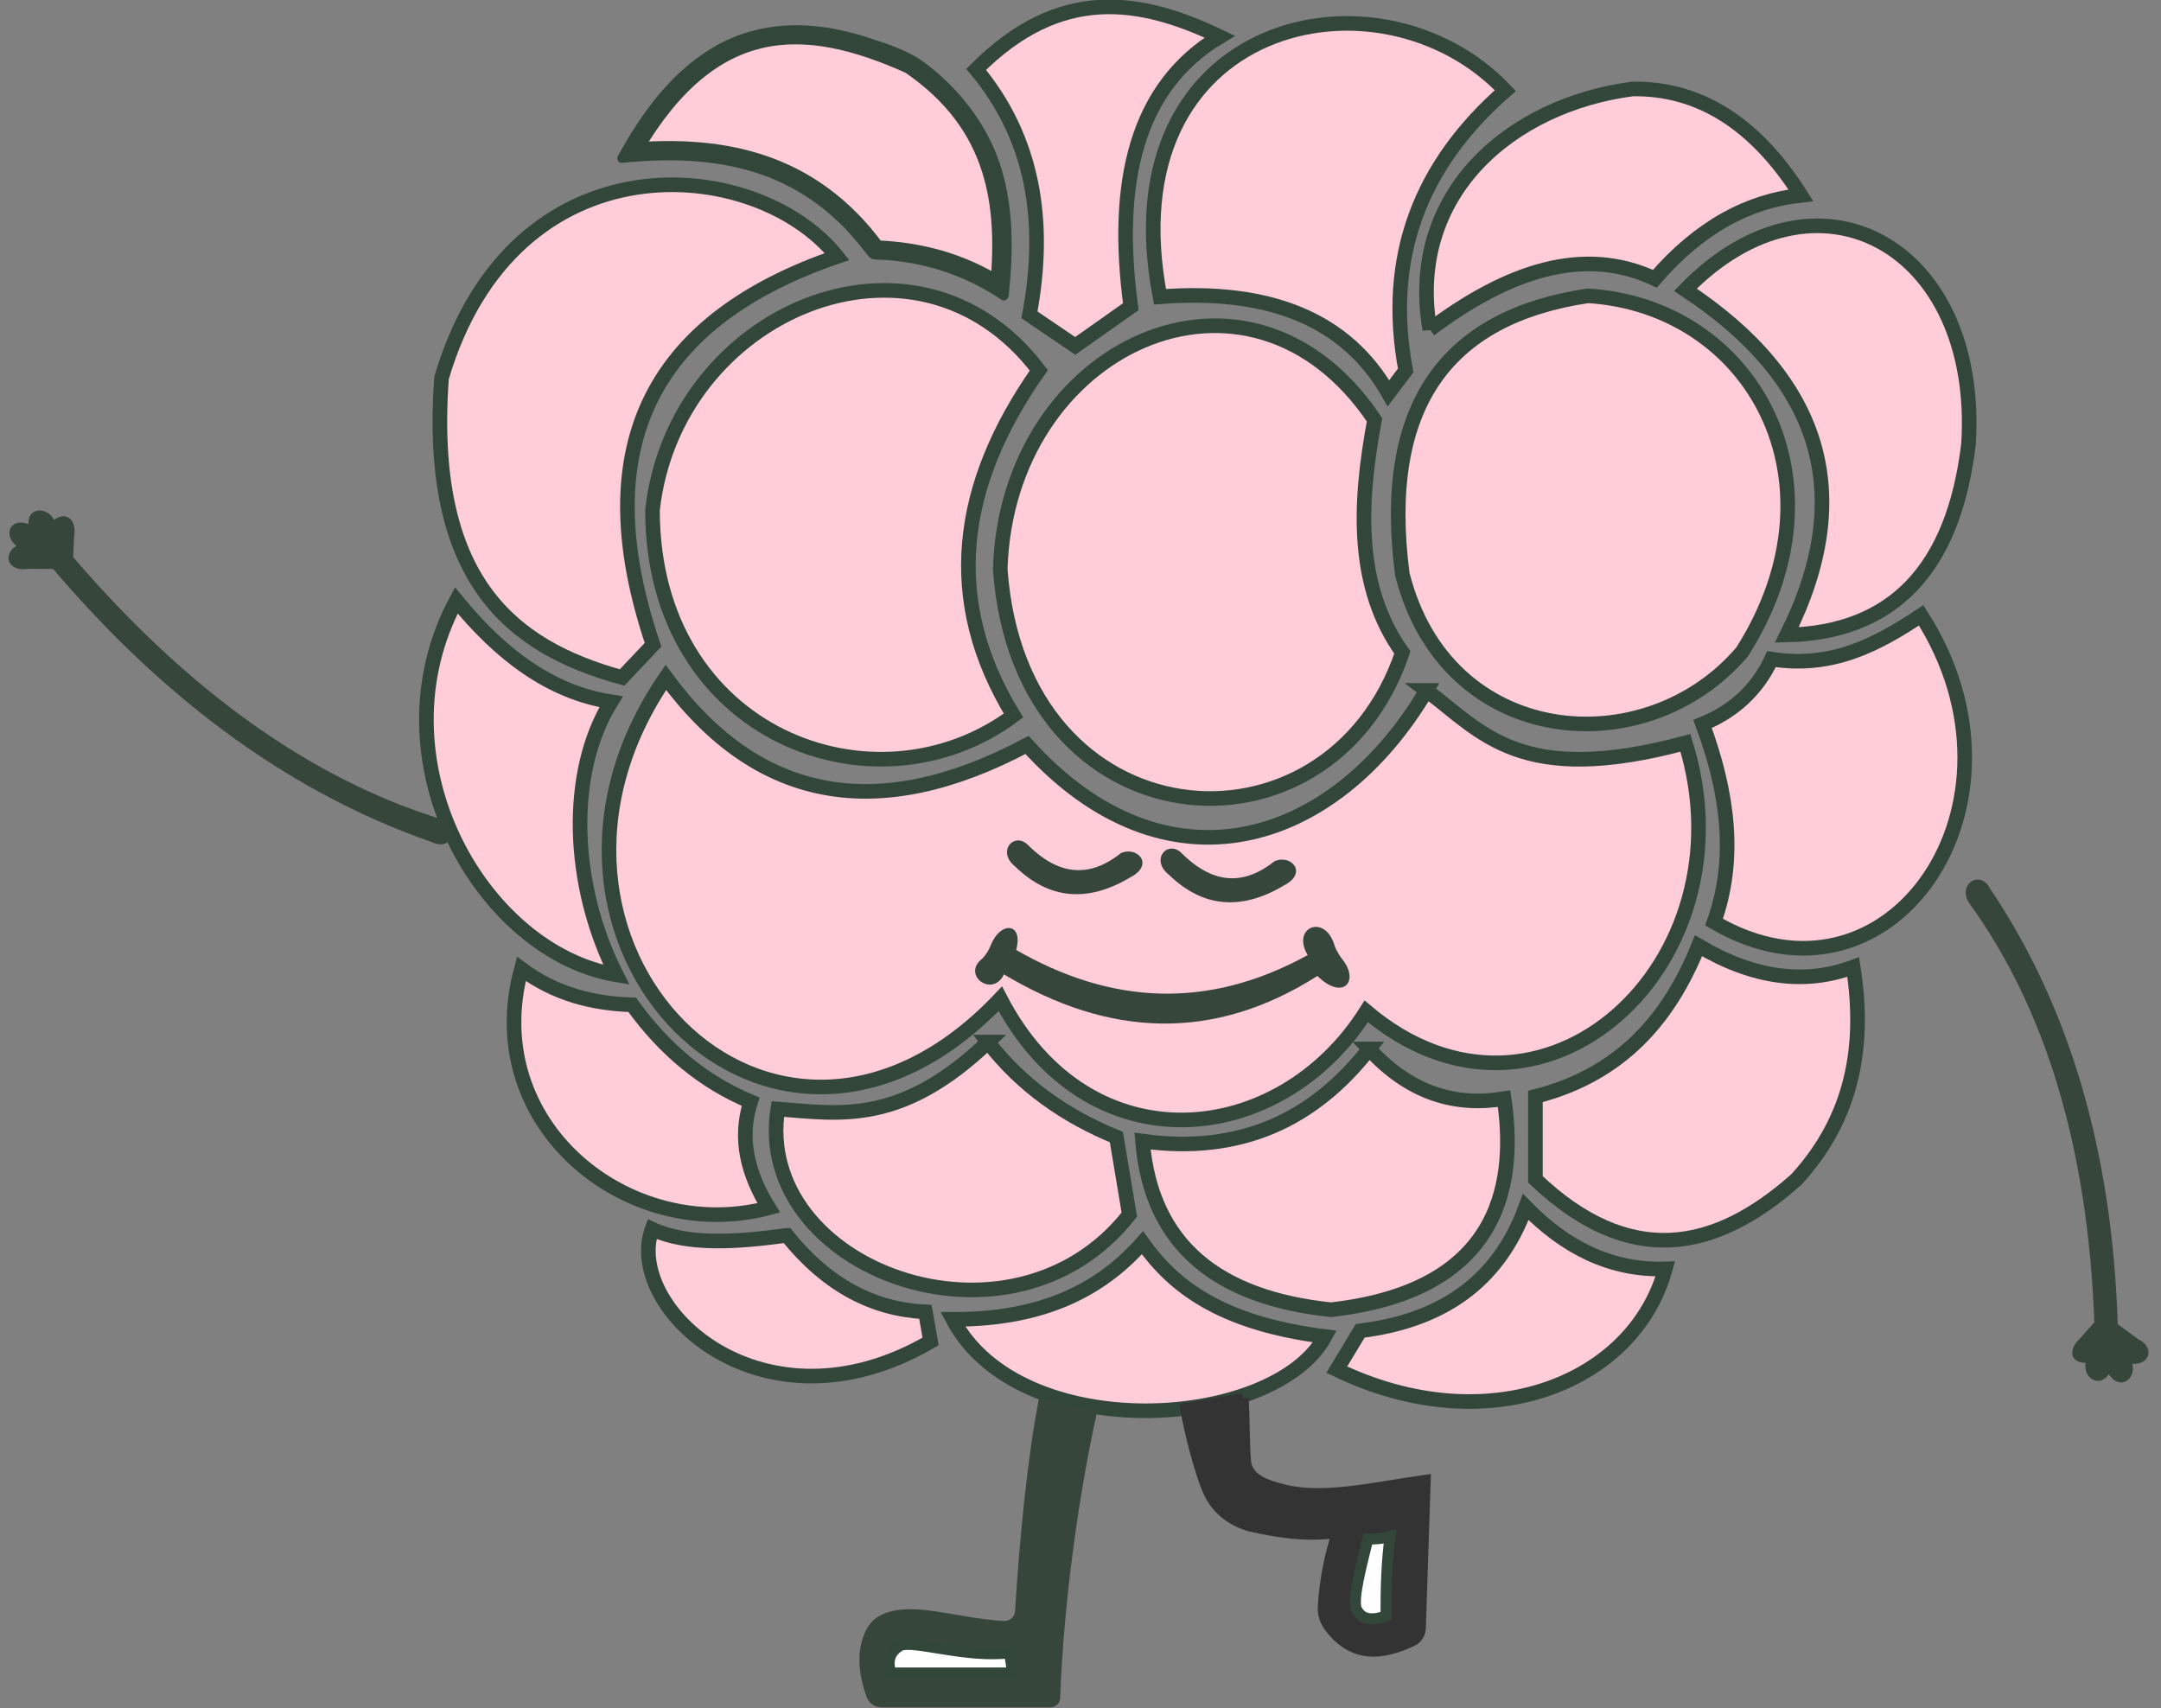 <svg width="148" height="117" viewBox="0 0 148 117" fill="none" xmlns="http://www.w3.org/2000/svg">
<rect x="0" y="0" width="148" height="117" fill="#808080" stroke="none"/>
<g clip-path="url(#clip0_777_501)">
<path d="M66.861 4.75C72.586 -1.016 78.088 -0.096 83.537 2.511C77.775 5.968 76.309 12.543 77.445 21.003L73.638 23.691L70.504 21.563C71.715 15.115 70.748 9.425 66.856 4.755L66.861 4.75Z" fill="#FFCDD8" stroke="#32473A" stroke-miterlimit="10"/>
<path d="M96.271 25.369C94.811 17.566 97.312 11.264 103.096 6.205C94.508 -2.871 75.798 1.298 79.446 20.325C86.951 19.749 92.219 21.887 95.092 26.935L96.271 25.369Z" fill="#FFCDD8" stroke="#32473A" stroke-miterlimit="10"/>
<path d="M97.924 22.569C96.315 13.25 103.511 7.171 111.807 6.094C116.326 6.028 120.187 8.393 123.337 13.376C119.773 13.76 116.417 15.519 113.336 19.092C108.471 16.813 103.288 18.541 97.924 22.564V22.569Z" fill="#FFCDD8" stroke="#32473A" stroke-miterlimit="10"/>
<path d="M115.428 19.846C124.371 10.648 135.673 16.778 134.818 30.407C133.793 39.004 129.618 43.33 122.369 43.491C127.228 33.773 124.669 25.955 115.428 19.846Z" fill="#FFCDD8" stroke="#32473A" stroke-miterlimit="10"/>
<path d="M52.095 2.805C55.275 2.062 58.683 2.933 62.263 4.546C65.269 6.608 66.916 9.015 67.741 11.634C68.5 14.041 68.573 16.654 68.332 19.393C65.841 17.858 63.068 17.083 60.06 16.965C57.836 13.956 55.191 12.119 52.246 11.126C49.528 10.209 46.579 10.018 43.512 10.252C46.198 5.663 49.099 3.505 52.095 2.805Z" fill="#FFCDD8" stroke="#32473A"/>
<path d="M42.893 10.996C44.343 8.368 46.154 5.735 48.778 4.037C50.684 2.799 52.91 2.238 55.215 2.37C57.519 2.501 59.904 3.3 62.055 4.25C62.767 4.563 63.383 5.119 63.956 5.624C64.615 6.2 65.225 6.827 65.757 7.504C66.612 8.591 67.281 9.798 67.737 11.082C68.789 14.028 68.747 17.197 68.423 20.259L68.922 19.986C66.229 18.162 63.096 17.247 59.803 17.141L60.09 17.298C58.146 14.63 55.57 12.482 52.341 11.355C49.112 10.228 45.862 10.193 42.606 10.521C42.187 10.562 42.182 11.198 42.606 11.153C46.096 10.799 49.728 10.91 52.984 12.275C54.652 12.977 56.165 13.988 57.445 15.221C58.162 15.908 58.794 16.656 59.389 17.439C59.654 17.793 59.792 17.763 60.249 17.783C60.844 17.814 61.439 17.869 62.023 17.96C64.402 18.319 66.622 19.203 68.582 20.532C68.805 20.684 69.06 20.472 69.081 20.259C69.389 17.364 69.437 14.382 68.587 11.557C67.737 8.732 65.81 6.13 63.282 4.26C62.251 3.497 60.924 3.057 59.697 2.653C58.534 2.269 57.344 1.97 56.123 1.824C53.759 1.536 51.38 1.885 49.288 2.996C46.122 4.679 43.966 7.691 42.32 10.678C42.123 11.037 42.697 11.355 42.893 10.996Z" fill="#32473A"/>
<path d="M57.327 17.571C51.793 10.617 35.185 9.157 30.241 25.874C29.237 39.665 34.978 44.31 42.605 46.402L44.724 44.158C40.002 30.195 45.016 21.796 57.327 17.571Z" fill="#FFCDD8" stroke="#32473A" stroke-miterlimit="10"/>
<path d="M71.146 25.364C62.745 14.271 46.201 21.331 44.688 34.93C44.688 50.384 59.94 56.049 69.41 49.005C64.577 41.111 65.612 33.232 71.146 25.364Z" fill="#FFCDD8" stroke="#32473A" stroke-miterlimit="10"/>
<path d="M94.138 28.755C85.571 15.964 68.953 23.686 68.502 38.989C69.862 57.965 91.009 59.587 96.044 44.689C92.858 40.222 93.033 34.642 94.138 28.755Z" fill="#FFCDD8" stroke="#32473A" stroke-miterlimit="10"/>
<path d="M108.758 20.26C99.071 21.695 94.541 27.785 96.039 39.322C99.071 51.319 112.741 52.401 119.327 44.628C126.73 32.934 119.991 20.957 108.758 20.26Z" fill="#FFCDD8" stroke="#32473A" stroke-miterlimit="10"/>
<path d="M31.252 41.121C25.41 52.002 32.999 65.222 42.214 66.768C39.08 60.572 38.847 52.896 41.852 48.065C37.694 47.418 34.263 44.82 31.252 41.121Z" fill="#FFCDD8" stroke="#32473A" stroke-miterlimit="10"/>
<path d="M131.573 42.142C139.895 55.094 129.406 70.194 117.388 63.154C118.96 58.773 118.322 54.22 116.602 49.586C118.694 48.731 120.314 47.301 121.328 45.143C125.492 45.8 128.599 44.123 131.573 42.142Z" fill="#FFCDD8" stroke="#32473A" stroke-miterlimit="10"/>
<path d="M97.695 47.286C101.498 50.131 104.1 53.921 115.428 50.879C120.118 65.964 105.545 79.402 93.569 69.269C87.684 78.608 74.561 80.043 68.507 68.405C52.919 84.87 33.232 64.382 45.601 46.397C51.873 54.942 60.132 56.448 70.339 51.02C79.84 61.552 91.37 57.995 97.701 47.286H97.695Z" fill="#FFCDD8" stroke="#32473A" stroke-miterlimit="10"/>
<path d="M126.92 66.232C123.627 67.455 120.106 67.02 116.325 64.772C114.307 69.785 111.004 73.61 105.156 75.096V80.771C111.572 86.881 117.451 85.759 123.038 80.771C126.931 76.511 127.759 71.564 126.92 66.232Z" fill="#FFCDD8" stroke="#32473A" stroke-miterlimit="10"/>
<path d="M43.297 68.819C40.562 68.739 37.991 68.061 35.708 66.363C32.797 76.996 43.01 85.269 52.649 82.727C51.226 80.422 50.584 78.022 51.407 75.455C48.209 74.121 45.512 71.897 43.297 68.819Z" fill="#FFCDD8" stroke="#32473A" stroke-miterlimit="10"/>
<path d="M67.667 71.372C61.692 77.067 57.545 76.289 53.269 75.956C51.549 86.882 69.239 93.527 77.344 83.187L76.457 77.876C72.999 76.466 70.004 74.389 67.662 71.372H67.667Z" fill="#FFCDD8" stroke="#32473A" stroke-miterlimit="10"/>
<path d="M93.764 71.842C96.6 74.93 99.718 75.789 103.011 75.248C103.775 80.473 103.26 88.347 91.151 89.701C83.488 88.898 78.841 85.36 78.246 78.154C84.986 79.079 89.999 76.668 93.77 71.842H93.764Z" fill="#FFCDD8" stroke="#32473A" stroke-miterlimit="10"/>
<path d="M53.881 84.607C50.398 85.087 47.089 85.299 44.656 84.183C42.713 89.575 52.288 98.55 63.733 91.874L63.377 89.848C59.888 89.686 56.691 88.104 53.887 84.607H53.881Z" fill="#FFCDD8" stroke="#32473A" stroke-miterlimit="10"/>
<path d="M78.242 85.117C75.422 88.306 71.444 90.388 65.252 90.358C69.851 99.06 87.239 97.963 90.744 91.54C83.59 90.631 80.367 88.099 78.242 85.117Z" fill="#FFCDD8" stroke="#32473A" stroke-miterlimit="10"/>
<path d="M104.493 82.667C102.55 87.993 98.524 90.485 93.155 91.147L91.551 93.805C101.88 98.783 111.907 94.735 114.053 86.907C110.314 87.028 107.197 85.431 104.493 82.667Z" fill="#FFCDD8" stroke="#32473A" stroke-miterlimit="10"/>
<path d="M136.278 60.83C135.609 59.577 134.106 60.522 134.807 61.77C140.155 69.128 143.002 78.75 143.432 90.56L142.46 91.662C141.653 92.39 141.732 93.335 142.842 93.345C142.651 94.386 143.777 95.073 144.425 94.123C145.174 95.26 146.3 94.482 146.034 93.411C147.25 93.481 147.596 92.269 146.417 91.707L145.036 90.692C144.659 78.725 141.669 68.825 136.278 60.835V60.83Z" fill="#36463B"/>
<path d="M29.616 57.692C30.949 58.303 31.544 56.686 30.189 56.095C21.251 53.321 12.865 47.302 5.005 38.15L5.08 36.714C5.26 35.668 4.596 34.966 3.704 35.598C3.194 34.663 1.861 34.764 1.951 35.891C0.629 35.421 0.231 36.689 1.123 37.382C0.109 38.028 0.608 39.191 1.898 38.958L3.64 38.968C11.559 48.277 20.237 54.432 29.61 57.687L29.616 57.692Z" fill="#36463B"/>
<path d="M80.944 58.45C80.009 57.474 78.729 58.854 80.052 59.91C82.367 62.154 84.996 62.396 87.933 60.643C89.595 59.789 88.432 58.49 87.296 58.98C85.278 60.587 83.175 60.658 80.949 58.455L80.944 58.45Z" fill="#36463B"/>
<path d="M70.424 57.894C69.49 56.919 68.21 58.298 69.532 59.354C71.848 61.598 74.477 61.841 77.414 60.087C79.076 59.233 77.913 57.934 76.776 58.425C74.758 60.032 72.655 60.102 70.43 57.899L70.424 57.894Z" fill="#36463B"/>
<path d="M69.595 65.055C70.105 63.18 68.522 63.064 67.858 64.727C67.736 65.045 67.555 65.343 67.3 65.631C65.798 66.753 67.97 68.385 68.756 66.733C75.941 71.034 83.095 71.377 90.222 66.844C91.996 68.562 93.106 67.198 91.959 65.737C91.858 65.606 91.757 65.475 91.677 65.328L91.523 65.05C91.46 64.939 91.417 64.818 91.38 64.701C90.732 62.574 88.422 63.499 89.558 65.414C82.66 69.209 76.026 68.76 69.595 65.06V65.055Z" fill="#36463B"/>
<path d="M85.14 95.791C85.214 96.397 85.209 99.793 85.342 100.324C85.607 101.37 86.765 101.744 87.854 102.022C90.568 102.714 93.754 101.946 97.61 101.385L97.275 111.518C97.265 111.892 97.036 112.235 96.68 112.397C94.657 113.332 92.724 113.575 91.088 111.472C90.775 111.068 90.6 110.573 90.626 110.073C90.711 108.561 90.971 107.03 91.428 105.484C91.502 105.236 91.29 104.999 91.019 105.024C89.293 105.191 87.694 104.963 85.862 104.574C84.545 104.291 83.403 103.467 82.835 102.3C82.208 101.016 81.433 97.888 81.199 96.458L85.14 95.796V95.791Z" fill="#333333" stroke="#333333" stroke-width="0.75" stroke-miterlimit="10"/>
<path d="M93.68 105.408C93.223 107.283 92.676 109.299 92.867 110.133C93.228 110.982 93.993 111.002 94.923 110.674C94.912 108.728 94.976 106.874 95.204 105.241C94.769 105.357 94.269 105.418 93.68 105.408Z" fill="white" stroke="#32473A" stroke-width="0.75" stroke-miterlimit="10"/>
<path d="M75.156 96.62C73.95 101.941 72.84 109.658 72.607 116.309C72.596 116.657 72.299 116.935 71.932 116.935H60.386C59.924 116.935 59.505 116.652 59.356 116.233C58.793 114.661 58.655 113.175 59.223 111.841C59.441 111.321 59.823 110.866 60.344 110.613C62.42 109.592 65.389 110.82 68.73 111.018C69.139 111.043 69.489 110.75 69.516 110.361C69.813 105.539 70.376 99.692 71.157 95.791L75.156 96.62Z" fill="#36463B"/>
<path d="M69.134 113.201C66.107 113.565 62.48 112.276 61.635 112.716C60.854 113.186 60.791 113.848 60.998 114.58H69.352L69.139 113.201H69.134Z" fill="white" stroke="#32473A" stroke-width="0.75" stroke-miterlimit="10"/>
</g>
<defs>
<clipPath id="clip0_777_501">
<rect width="148" height="117" fill="white"/>
</clipPath>
</defs>
</svg>
